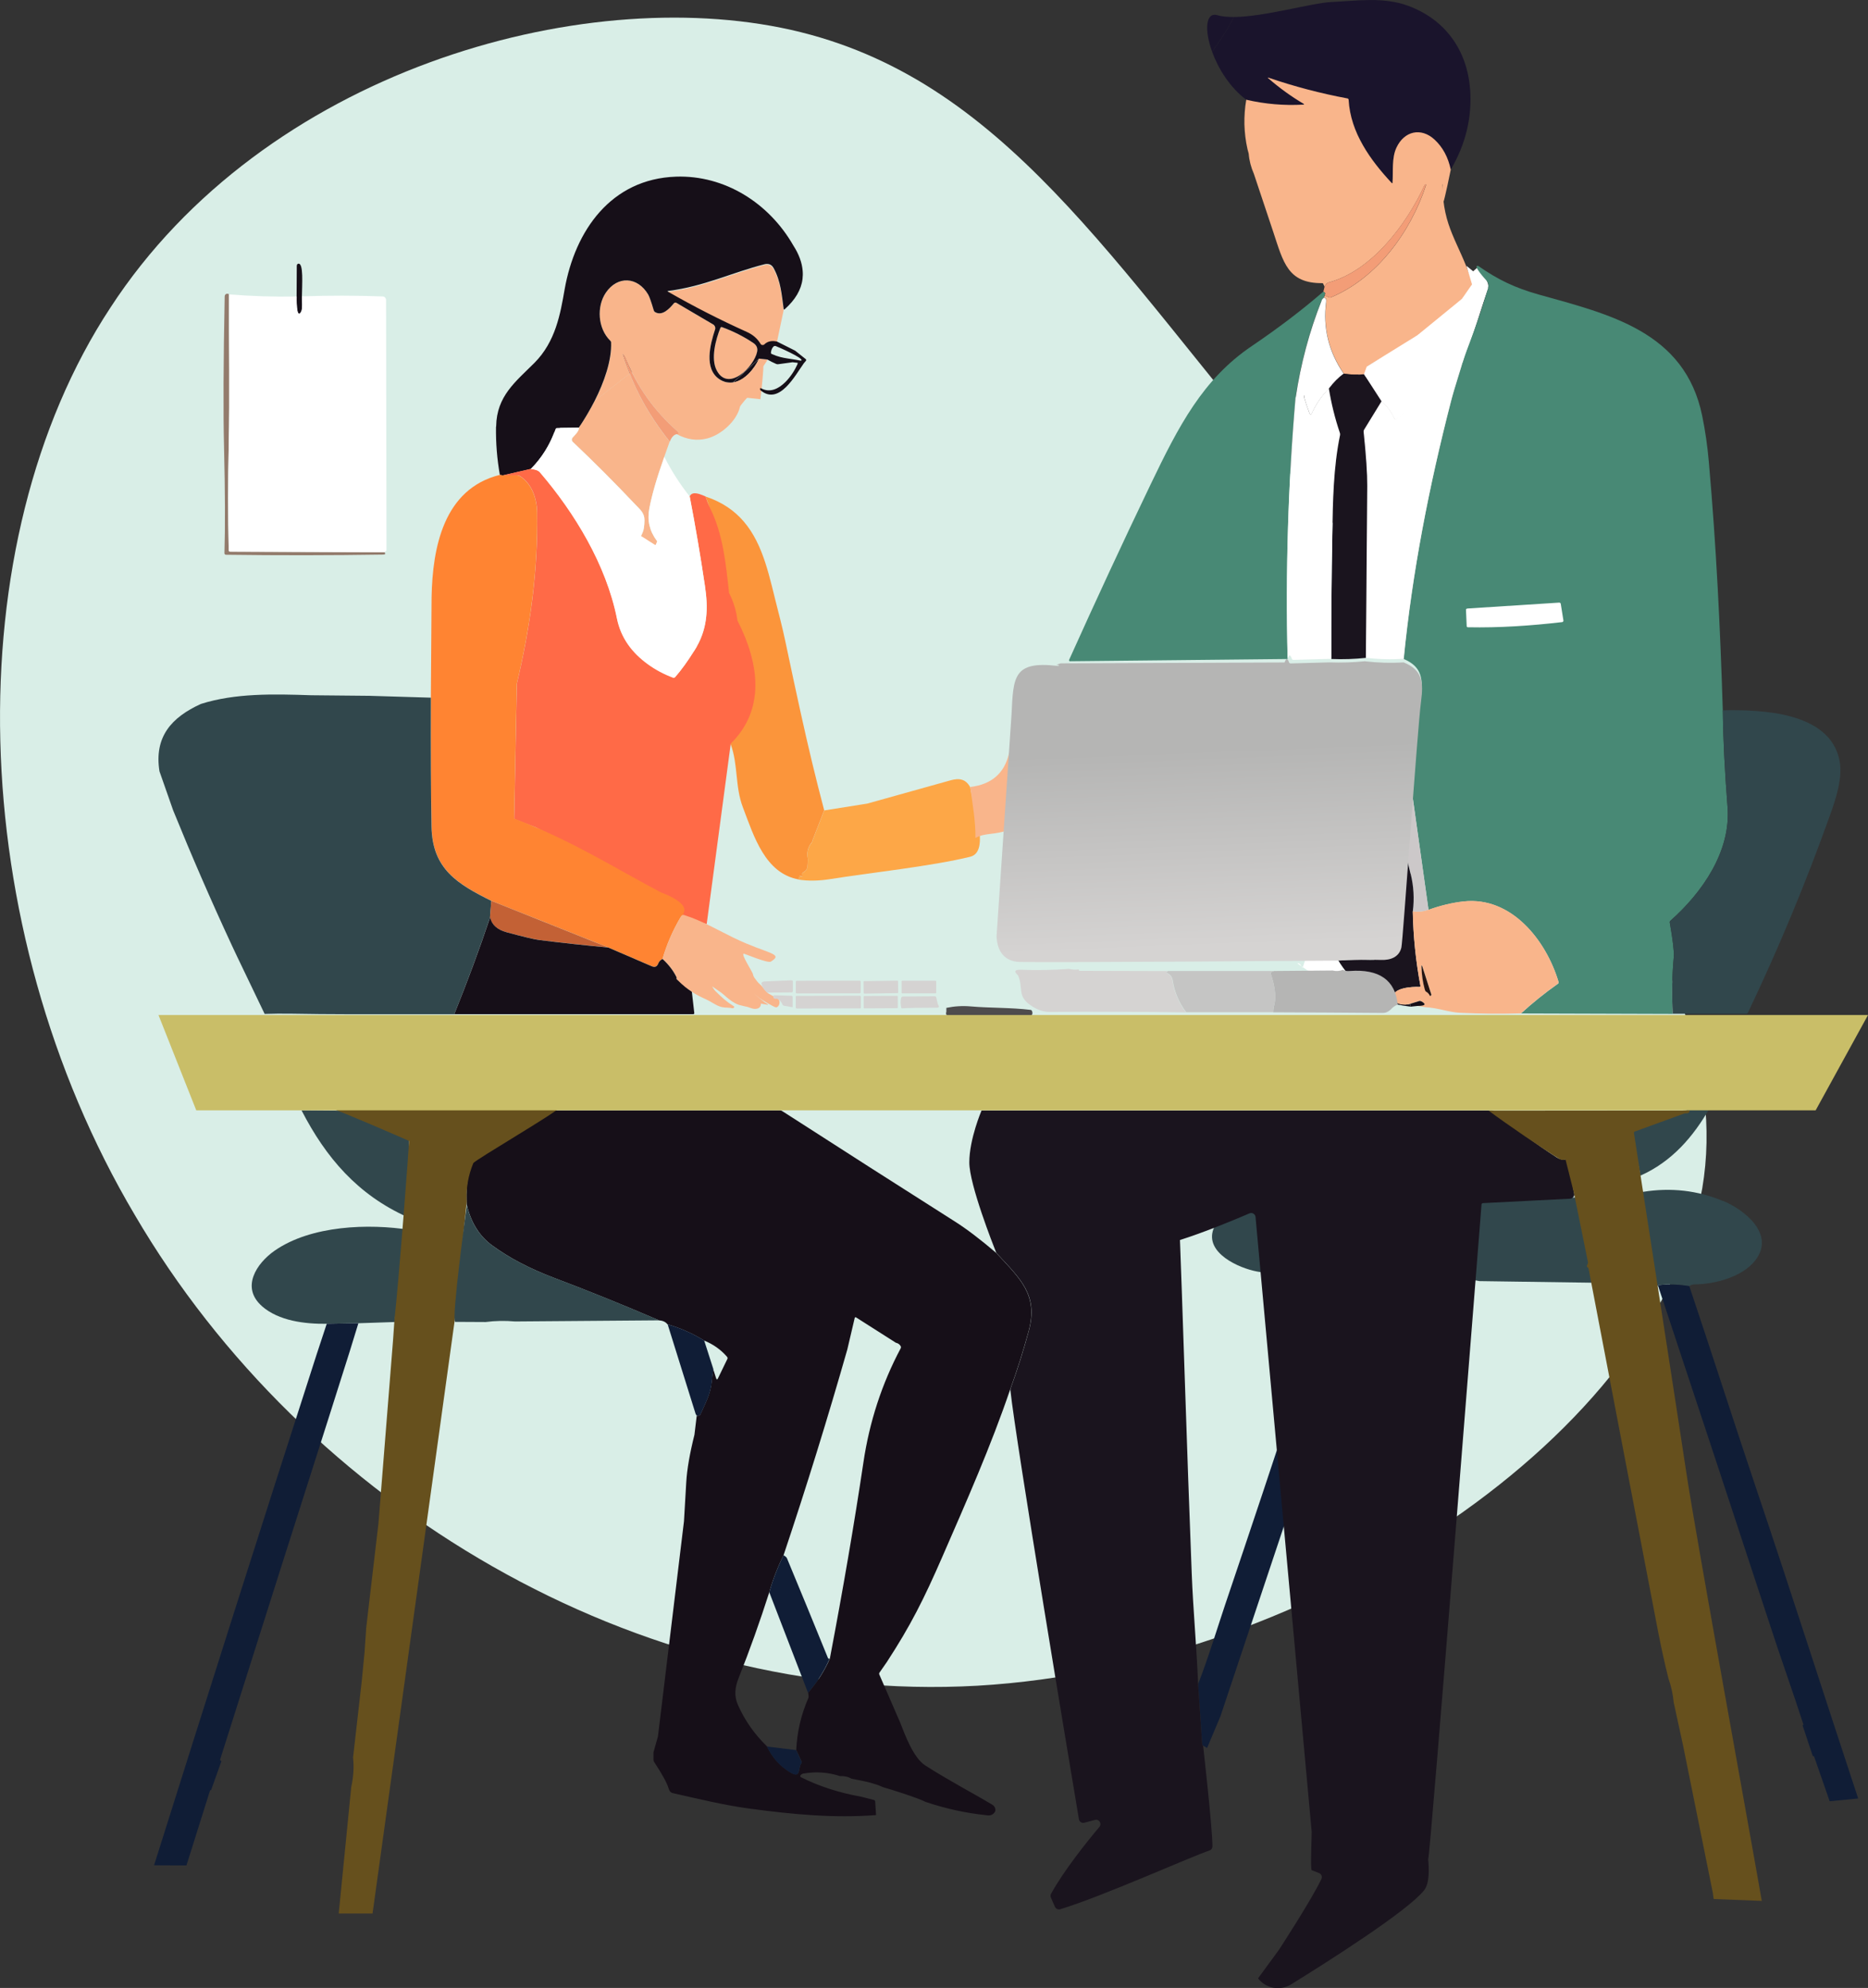 <?xml version="1.0" encoding="UTF-8"?>
<svg id="a" data-name="Layer 1" xmlns="http://www.w3.org/2000/svg" xmlns:xlink="http://www.w3.org/1999/xlink" viewBox="0 0 231.95 246.79">
  <rect x="0" y="0" width="231.95" height="246.79" fill="#333333" stroke="none"/>
  <defs>
    <clipPath id="b">
      <polygon points="120.31 111.29 124.77 111.29 126.08 92.33 120.31 92.33 120.31 111.29" style="fill: none;"/>
    </clipPath>
    <linearGradient id="c" x1="150.83" y1="117.52" x2="149.85" y2="93.05" gradientUnits="userSpaceOnUse">
      <stop offset="0" stop-color="#d5d3d2"/>
      <stop offset="1" stop-color="#b5b5b4"/>
    </linearGradient>
  </defs>
  <path d="m160.9,59.64c-22.9-26.98-36.32-49.98-62.67-55.93C72.04-2.17,32.77,8.92,13.71,38.19c-19.2,29.19-18.27,76.71,3.04,112.66,21.09,36.02,62.42,60.78,104.6,58.42,42.03-2.43,84.77-31.68,90.02-61.75,5.11-30.15-27.49-61.04-50.46-87.87Z" style="fill: #d9eee7;"/>
  <path d="m149.88,216.99l-.49-.28c-.07-.04-.12-.13-.12-.22l-.5-7.42c1.26-3.23,2.57-7.54,3.34-9.81,3.13-9.25,6.22-18.51,9.27-27.79l.48-.07c.08-.01.14-.08.16-.17.38-2.39.7-.19.71.06.04,2.63.09,5.24.15,7.82l-11.34,33.96s-1.66,3.94-1.66,3.94Z" style="fill: #101d36;"/>
  <path d="m162.53,146.49c.08.04.12.12.12.21l.02,11.96c-1.99-.1-4.18-.37-6.58-.81-2.23-.41-6.48-2.29-5.43-5.24,1.43-4.01,7.24-5.41,10.95-6.22.32-.09.63-.06.92.09Z" style="fill: #31474c;"/>
  <polygon points="168.27 81.4 174.31 81.81 182.81 42.3 168.66 46.51 168.27 81.4" style="fill: #d5d3d2;"/>
  <path d="m182.78,35.3l-.2-1.3.81-.74s1.69,1.62,1.38,2.5-2.39,7.74-2.9,8.33-1.61,1.86-1.93,2.13c-2.21,1.88-4.37,3.81-6.49,5.8-.02.01-.03.03-.05.03-.09.04-.2,0-.25-.09-.38-.84-.92-1.56-1.61-2.15l-2.17-3.36s-.43.05.35-.96c3.88-1.76,12.69-8.37,13.06-10.2Z" style="fill: #fff;"/>
  <path d="m182.54,11.12c-.34-4.89-3.11-8.73-7.72-10.41-3.06-1.12-6.33-.61-9.49-.46-2.49.12-8.31,1.84-12.13,1.86-.73,1.54-1.74,2.93-2.69,4.32.75,2.07,2.18,4.4,4.23,5.95l14.06,4.81c1.01,2.05,2.47,3.89,3.99,5.52.06.07.1.06.11-.04.09-1.26-.07-2.73.35-3.97l6.89,2.35c1.85-3.13,2.65-6.45,2.41-9.94Z" style="fill: #1a142c;"/>
  <path d="m151.16,1.89c-1.46-.43-1.63,1.84-.65,4.54.95-1.39,1.97-2.78,2.69-4.32-.78,0-1.48-.06-2.04-.22Z" style="fill: #1a142c;"/>
  <path d="m154.74,12.38c2.33.54,4.69.74,7.07.61.15,0,.16-.05.03-.12-1.52-.9-2.96-1.94-4.33-3.13-.12-.11-.12-.14.02-.09,3.2,1.09,6.46,1.95,9.79,2.57.08.01.13.08.14.17.23,4.09,2.71,7.5,5.34,10.32.06.07.1.06.11-.04.1-1.39-.12-3.05.49-4.35.96-2.05,3.05-2.55,4.74-.98,1.02.95,1.68,2.19,2,3.72-.08.46-.74,3.57-.9,4-.14.39-.11-2.24-.1-2.25,0,0,0,.02,0,.03h0s-.03.07-.03.11c.08,5.4,1.92,6.86,3.7,12.09.03.09.03.18-.01.27-.15.34-.33.66-.54.96-.21.3-.45.58-.72.84-1.75,1.72-3.56,3.16-5.51,4.5-1.46,1.01-3,1.96-4.65,2.93-.54.32-1.08.64-1.64.96l-.35.96c-.76.08-1.6.06-2.52-.07-1.88-2.74-2.61-5.72-2.18-8.94.04-.3-.06-.46-.29-.51l.08-.27.52.23c.09.04.19.05.25.02,5.74-2.38,9.92-8.15,11.8-13.89.04-.13.01-.17-.09-.1-.04.02-.07.06-.1.12-2.23,4.85-6.56,10.57-11.83,12-.32.09-.43.27-.55.55l-.21-.43s-.05-.02-.08-.02c-4.28.03-4.83-2.55-6.09-6.36-1.14-3.43-2.41-7.22-2.41-7.22-.35-.8-.57-1.63-.64-2.5l-.15-.56c-.23-1.02-.35-2.04-.38-3.06-.02-1.02.05-2.05.23-3.08Z" style="fill: #f9b58b;"/>
  <path d="m165.02,35.05c5.27-1.43,9.6-7.15,11.83-12,.02-.06.06-.1.1-.12.1-.07.13-.03.09.1-1.87,5.74-6.06,11.51-11.8,13.89-.07.03-.16.02-.25-.02l-.52-.23c.14-.23.09-.38-.15-.44l.15-.63c.13-.27.24-.46.55-.55Z" style="fill: #f39d77;"/>
  <path d="m184.77,35.76c.12-.4.02-.75-.29-1.04-.05-.05-1.54-1.7-1.03-1.72.05,0,.1.02.16.05,2.36,1.65,4.48,2.68,7.47,3.52,8.7,2.44,18.12,4.56,20.28,15.04.38,1.85.66,3.77.83,5.77.93,10.58,1.41,20.51,1.73,30.8.04,3.47.23,7.47.59,12.01.43,5.47-3.11,10.59-7.09,14.11-.07.06-.1.15-.08.24.39,2.25.55,3.65.5,4.21-.22,2.37-.27,4.74-.14,7.12l-18.83-.06c1.44-1.32,2.97-2.55,4.59-3.69.07-.05.1-.13.07-.21-1.53-5.16-5.86-10.64-11.78-10-1.39.15-2.85.5-4.37,1.04l-2.12-15.06-.03-.71c.36-3.46.76-6.92,1.19-10.38.3-2.41.22-4-2.11-4.99,1.06-10.79,3.13-21.36,5.86-31.95.46-1.8,1.17-3.83,1.7-5.76,1.1-2.7,2.07-5.48,2.9-8.33Z" style="fill: #488975;"/>
  <g>
    <path d="m89.83,47.34s-.06-.02-.09-.03c.03.01.06.02.09.03Z" style="fill: none;"/>
    <path d="m90.24,47.46s-.05,0-.07-.01c.02,0,.05,0,.07.01Z" style="fill: none;"/>
    <polygon points="87.11 39.43 88.56 40.28 87.11 39.43 87.11 39.43" style="fill: none;"/>
    <path d="m90.61,47.51s.02,0,.03,0c0,0-.02,0-.03,0Z" style="fill: none;"/>
    <path d="m95.8,33.06s0,0-.01,0c0,0,0,0,.01,0Z" style="fill: none;"/>
    <path d="m94.49,42.84s-.03-.04-.04-.06c.03.04.07.06.11.08-.02-.01-.05,0-.07-.03Z" style="fill: none;"/>
    <path d="m94.65,42.91s.07,0,.1-.01c-.04,0-.07.02-.1.01Z" style="fill: none;"/>
    <path d="m72.75,51.74c-.09.15-.18.3-.27.44.09-.14.18-.29.27-.44Z" style="fill: none;"/>
    <path d="m73.83,49.79c-.26.51-.52.99-.8,1.46.27-.47.54-.95.8-1.46Z" style="fill: none;"/>
    <path d="m77.4,44c.1.11.19.24.25.39.24.61.52,1.2.81,1.78l-.26.2c-.3-.75-.59-1.52-.85-2.34-.03-.11-.02-.12.06-.04Z" style="fill: #160f18;"/>
    <path d="m88.3,37.76c.26.04.52.09.79.13l-.11.09c-.23-.07-.45-.14-.68-.21-.09-.03-.09-.03,0-.02Z" style="fill: #160f18;"/>
    <path d="m82.94,36.29c3.17,1.82,6.42,3.48,9.75,4.98.8.36,1.33.81,1.75,1.51.03.04.07.06.11.08.03.02.06.03.1.04.03,0,.07,0,.1-.01.05-.01.09-.02.13-.05.4-.4.93-.53,1.59-.37l.83-3.93c-.25-1.87-.35-3.5-1.27-5.18-.07-.13-.15-.22-.24-.3,0,0,0,0-.01,0-.09-.07-.18-.13-.29-.16h0c-.16-.05-.35-.06-.56,0-4.1,1.05-7.48,2.74-11.98,3.32-.09.01-.1.04-.02.09Z" style="fill: #f9b58b;"/>
    <path d="m96.04,33.36c-.07-.13-.15-.22-.24-.3.09.08.17.18.24.3Z" style="fill: #f9b58b;"/>
    <path d="m94.83,42.88s-.05,0-.07.01c.05-.01.09-.02.13-.05-.02.02-.04.03-.06.04Z" style="fill: #f9b58b;"/>
    <path d="m95.79,33.05c-.09-.07-.18-.13-.29-.16.11.03.2.08.29.16Z" style="fill: #f9b58b;"/>
    <path d="m94.55,42.87s.06.03.1.04c-.04,0-.06-.02-.1-.04Z" style="fill: #f9b58b;"/>
    <path d="m71.1,54.32c.61-.61.86-1.02.77-1.23.2-.28.4-.59.6-.91.09-.14.18-.29.27-.44.1-.16.19-.32.29-.49.27-.47.54-.95.8-1.46,0,0,0-.01,0-.02l4.35-3.39c1.23,3.07,2.78,5.69,4.97,8.45l-.67,1.88c-.92,2.59-1.54,4.73-1.86,6.42-.28,1.47.03,2.8.93,4,.53.71,2.78,4.87,2.52,4.97-.08.03-.17-.02-.23-.11l-1.43-2.28c-.1-.15-.16-.14-.18.05l-.15,1.07c-.01.09,0,.19.03.28.74,2.14,1.64,4.21,2.69,6.22.31.59.33,1.27.73,1.8.26.34.4.74.42,1.18,0,.11.04.2.09.26l.18.2-.2.27c-.18-.24-.14-.49-.25-.73-1.41-2.81-2.71-5.68-3.91-8.62-.15-.37-.16-.76,0-1.16l.37-1c.03-.09.04-.19,0-.27l-.58-1.42c-.04-.11-.15-.18-.27-.18l-1.74-.02c-.14,0-.28.12-.32.29-.18.7-.27,1.02-.71,1.74-.18.29-.21.61-.09.95-.64.87-1.13,1.82-1.47,2.84-.03.1-.09.18-.16.22-.22.13-.26-.03-.09-.47.88-2.41,1.88-4.78,3-7.1.14-.3.22-.8.23-1.51.01-.94-.55-1.34-1.16-1.99-2.58-2.73-5.17-5.32-7.75-7.76,0,0,0,0,0,0-.14-.14-.14-.38,0-.52Z" style="fill: #f9b58b;"/>
    <path d="m91.04,47.48l3.21-2.94c-.56,1.23-1.79,2.72-3.21,2.94Z" style="fill: #160f18;"/>
    <path d="m73.04,51.25c-.1.17-.19.33-.29.49.1-.16.19-.32.29-.49Z" style="fill: #f9b58b;"/>
    <path d="m90.64,47.51c.14,0,.27,0,.4-.03-.13.02-.27.03-.4.03Z" style="fill: #f9b58b;"/>
    <path d="m90.17,47.45c-.11-.03-.23-.07-.34-.11.11.05.23.09.34.11Z" style="fill: #f9b58b;"/>
    <path d="m75.88,42.54c0-.09-.04-.18-.11-.24-1.55-1.52-1.71-4.25-.54-5.96,1.44-2.12,3.94-2.01,5.26.24.15.26.38.91.69,1.96.03.09.08.17.16.21.89.55,1.81-.45,2.32-1.07.09-.11.23-.14.34-.07l3.11,1.83,1.45.85c.21.13.31.38.24.6-.62,1.88-1.41,4.89.52,6.19.14.09.28.17.42.23.03.01.06.02.09.03.11.05.23.08.34.11.02,0,.05,0,.07.01.12.03.25.04.37.04,0,0,.02,0,.03,0,.14,0,.27,0,.4-.03h0c1.42-.22,2.65-1.7,3.21-2.94.35.04.5.06,1.03.11.11,0-.55.85-.5.89.05.04-.18,2.67-.36,4.03-.01.08.1-.04,0,0l-1.64-.18c-.07.03-.87.99-.89,1.1-.39,1.77-2.34,3.51-4.08,3.95-1.28.33-2.54.14-3.79-.54l.21-.19c-.02-.06-.05-.12-.1-.16-2.4-2.09-4.28-4.55-5.67-7.36-.29-.58-.56-1.17-.81-1.78-.06-.15-.14-.28-.25-.39-.07-.08-.09-.06-.06.04.27.82.55,1.59.85,2.34l-4.35,3.39s0,.01,0,.02c1.19-2.34,2.13-5.02,2.05-7.25Z" style="fill: #f9b58b;"/>
    <path d="m71.87,53.09c.2-.28.4-.59.6-.91-.2.32-.41.63-.6.91Z" style="fill: #f9b58b;"/>
    <path d="m90.61,47.51c-.12,0-.24-.02-.37-.04.12.02.25.04.37.04Z" style="fill: #f9b58b;"/>
  </g>
  <path d="m164.46,36.67l-.08.27c-.15.14-.24.25-.27.31-1.54,3.88-2.61,7.9-3.23,12.06-.93,10.81-1.26,21.65-.99,32.5l-27.03.28s-.03,0-.05-.01c-.06-.03-.08-.1-.06-.16,3.3-7.33,6.67-14.6,10.13-21.8,3.48-7.24,6.47-13.05,12.57-17.17,3.25-2.2,6.2-4.44,8.85-6.73.24.06.29.21.15.44Z" style="fill: #488975;"/>
  <path d="m36.86,32.97c0-.12.07-.21.17-.23.69-.15.47,2.64.46,4.05,0,.5.09,1.57-.1,1.9-.64,1.15-.56-1.84-.56-1.88l.02-3.84Z" style="fill: #160f18;"/>
  <g>
    <path d="m166.85,46.39l-1.84,1.85c.58-.78,1.2-1.4,1.84-1.85Z" style="fill: #fff;"/>
    <path d="m164.11,37.26c.03-.06.12-.17.27-.31.23.04.33.21.29.51-.42,3.22.3,6.2,2.18,8.94-.64.46-1.25,1.07-1.84,1.85-.89.9-1.59,1.9-2.09,3.02-.12.26-.23.26-.33,0-.22-.58-.42-1.16-.59-1.74-.04-.15-.07-.31-.08-.46l-1.03.27c.62-4.16,1.69-8.18,3.23-12.06Z" style="fill: #fff;"/>
  </g>
  <path d="m47.64,68.85c-6.51.1-13.04.11-19.59.02,0,0,0,0,0,0-.1,0-.18-.09-.18-.19.1-3.32.08-7.69-.05-13.12-.11-4.34-.08-10.59.08-18.74,0-.14.06-.25.14-.3.13-.08.26-.08.4.02-.03,6.27.1,12.42-.04,18.81-.1,4.32-.1,8.63,0,12.95,0,.1.08.18.18.18l19.15.07c.16.14.14.29-.09.29Z" style="fill: #937b6c;"/>
  <path d="m36.84,36.81s-.08,3.02.56,1.88c.19-.33.1-1.4.1-1.9,3.42-.12,6.76-.11,10.01.01.24,0,.43.21.43.46l.05,31.02c0,.07-.06.15-.14.18-.05.02-.09.05-.12.1l-19.15-.07c-.1,0-.18-.08-.18-.18-.09-4.31-.09-8.63,0-12.95.14-6.39.01-12.54.04-18.81,2.8.22,5.6.31,8.4.26Z" style="fill: #fff;"/>
  <path d="m88.86,42.62c.16-.71.39-1.39.61-1.94.03-.07.11-.1.18-.07.69.25,1.36.54,2.01.87.65.33,1.27.69,1.87,1.09.31.21.48.47.51.78,0,.1,0,.21-.02.33-.36,1.82-3.58,5.07-5.02,2.29-.19-.36-.29-.78-.33-1.23-.02-.22-.02-.46-.01-.69.02-.47.1-.96.2-1.43Z" style="fill: #f9b58b;"/>
  <g>
    <path d="m89.65,40.61c1.38.5,2.67,1.15,3.88,1.96.42.28.58.65.48,1.11-.36,1.82-3.58,5.07-5.02,2.29-.76-1.45-.12-3.82.47-5.29.03-.07.11-.1.18-.07Z" style="fill: none;"/>
    <path d="m61.59,53.01c-.03,2,.13,3.98.48,5.95l.37.06,3.47-.8c1.29-1.3,2.25-2.82,2.9-4.52l.75-.59,2.31-.03c.2-.28.4-.59.6-.91.09-.14.18-.29.27-.44.1-.16.19-.32.29-.49.27-.47.54-.95.8-1.46,1.19-2.34,2.13-5.02,2.05-7.25,0-.09-.04-.18-.11-.24-1.55-1.52-1.71-4.25-.54-5.96,1.44-2.12,3.94-2.01,5.26.24.15.26.38.91.69,1.96.03.09.08.17.16.21.89.55,1.81-.45,2.32-1.07.09-.11.23-.14.34-.07l3.11,1.83h0s1.45.85,1.45.85c.21.13.31.38.24.6-.62,1.88-1.41,4.89.52,6.19.14.09.28.17.42.23.03.01.06.02.09.03.11.05.23.09.34.11.02,0,.05,0,.07.01.12.02.25.04.37.04,0,0,.02,0,.03,0,.14,0,.27,0,.4-.03h0l3.21-2.94,1.03.11c.36.2.72.39,1.1.55.08.04.18.05.28.03l1.75-.24.63.07s.02.03.01.05c0,.05-.02.11-.05.17-.29.66-.81,1.5-1.47,2.16-.84.84-1.92,1.38-3.01.79-.05-.03-.11-.03-.13,0,0,0,0,0,0,0s0,0,0,0v.05c-.03.07,0,.16.08.22,2.31,1.88,4.3-1.94,5.34-3.38h0,0l.26-.31c.05-.06.04-.15-.01-.2,0,0,0,0,0,0l-1.33-1.06-2.25-1.13c-.66-.15-1.19-.03-1.59.37-.02.02-.04.03-.06.04-.02.01-.05,0-.07.01-.04,0-.07.02-.1.01-.04,0-.06-.02-.1-.04-.02-.01-.05,0-.07-.03-.02-.02-.03-.04-.04-.06-.43-.7-.95-1.15-1.75-1.51-3.33-1.5-6.58-3.16-9.75-4.98-.08-.05-.08-.08.02-.09,4.51-.58,7.88-2.28,11.98-3.32.21-.05.39-.04.56,0h0c.11.03.2.08.29.16,0,0,0,0,.01,0,.09.08.17.18.24.3.92,1.68,1.01,3.31,1.27,5.18l.14-.07c.32-.29.61-.58.86-.88.51-.6.87-1.22,1.1-1.87.11-.32.19-.65.23-.98.04-.33.05-.67.02-1.01-.08-1.02-.47-2.09-1.17-3.17-3.01-5.25-8.5-8.74-14.57-8.53-8.05.28-12.53,6.69-13.82,14-.53,3.04-1.12,6.48-3.75,9.12-2.33,2.33-4.69,4.11-4.75,7.87Zm34.7-10.06c.29.1,3.47,1.49,3.22,1.79-.02.03-.07.04-.12.03-1.47-.31-2.66-.26-4.01-1.07-.03-.02.4.23.38.21-.13-.14.16-1.08.53-.95Zm-6.82-2.27c.03-.07.11-.1.18-.07,1.38.5,2.67,1.15,3.88,1.96.42.28.58.65.48,1.11-.36,1.82-3.58,5.07-5.02,2.29-.76-1.45-.12-3.82.47-5.29Z" style="fill: #160f18;"/>
  </g>
  <path d="m77.34,44.05c-.03-.11-.02-.12.06-.04.1.11.19.24.25.39,1.43,3.57,3.59,6.62,6.48,9.15.15.13.19.39-.11.35-.36.07-.64.38-.85.93-2.72-3.43-4.47-6.64-5.82-10.78Z" style="fill: #f39d77;"/>
  <path d="m169.31,53.59c0-.09.01-.18.06-.26l2.16-3.52c.69.59,1.23,1.31,1.61,2.15,0,.02.02.04.03.05.07.07.19.08.26,0,2.12-1.99,4.28-3.92,6.49-5.8.32-.28.97-.99,1.93-2.13-.53,1.94-1.24,3.96-1.7,5.76-2.72,10.59-4.79,21.16-5.86,31.95-1.58.1-3.15.06-4.71-.14.06-7.12.11-14.23.17-21.35,0-1.51-.14-3.75-.45-6.72Z" style="fill: #fff;"/>
  <path d="m166.4,54.03c.02-.09.01-.19-.02-.28-.6-1.8-1.06-3.64-1.37-5.51.58-.78,1.2-1.4,1.84-1.85.92.13,1.76.15,2.52.07l2.17,3.36-2.16,3.52c-.05.08-.07.17-.06.26.31,2.97.46,5.21.45,6.72-.05,7.12-.11,14.23-.17,21.35-1.42.15-2.85.2-4.29.14-.01-5.16.03-10.32.13-15.47.07-4.08.13-8.29.96-12.3Z" style="fill: #1a141e;"/>
  <path d="m160.88,49.32c.6-.25.79-.68.55-1.31-.04-.11-.03-.23.04-.25l.1-.04s0,0,.01,0c.08-.02.16.02.18.1.16.58.07,1.15.23,1.69.18.58.37,1.16.59,1.74.1.26.21.27.33,0,.51-1.12,1.2-2.12,2.09-3.02.31,1.88.76,3.72,1.37,5.51.03.09.04.18.02.28-.83,4.01-.89,8.22-.96,12.3-.1,5.16-.14,10.31-.13,15.47l-4.7.13c-.08,0-.16-.05-.19-.13-.19-.56-.36-.56-.53.01-.27-10.85.06-21.69.99-32.5Z" style="fill: #fff;"/>
  <path d="m88.08,62.9c-.19-.4-.36-.82-.48-1.27l3.13,30.7v.05c.95,2.63.52,5.25,1.52,7.86,1.38,3.63,2.76,8.19,6.94,8.94l.1-.45s.01-.02.02-.02c0,0,.01,0,.02,0,.21.12.31.13.32,0,0-.04,0-.1-.03-.16-.03-.09.02-.2.12-.25.26-.14.43-.34.52-.62.02-.07.04-.92.05-.97,0-.04.01-.08,0-.09-.04-.19-.06-.38-.06-.56,0-.55.18-1.04.55-1.49.05-.07.08-.16.09-.25l1.45-3.73c-1.07-4.04-1.96-7.77-2.93-12.16-.58-2.64-1.2-5.51-1.9-8.84-.17-.81-.38-1.72-.64-2.75-.09-.34-.18-.7-.27-1.06-1.03-3.97-1.74-8.12-4.25-11.04-1.14-1.33-2.66-2.41-4.74-3.1l.48,1.27Zm5.61,20.54c-.19-1.46-.61-2.93-1.2-4.39-.09-.21-.18-.43-.28-.65-.19-.44-.4-.88-.6-1.34-.2-.45-.39-.91-.56-1.37.17.46.36.92.56,1.37s.41.9.6,1.34c.1.22.19.43.28.65.59,1.46,1.02,2.93,1.2,4.39Zm-4.37-17.26h0s0,0,0,0c0,0,0,0,0,0Zm.99,5.54s0,.06.01.1c0-.03,0-.06-.01-.1Z" style="fill: #fb953b;"/>
  <path d="m63.84,101.63c-.02.08,2.66,1.05,2.73,1.09,7.25,3.75,13.99,9.97,21.18,12l2.98-22.35v-.05c4.37-4.3,3.53-10.04.84-15.28-.14-1.2-.49-2.36-1.04-3.43-.4-3.6-.74-7.34-2.4-10.62-.21-.42-.39-.88-.52-1.36-.2-.08-.48-.21-.77-.3-.1-.03-.19-.05-.29-.07-.19-.03-.37-.04-.53.01-.16.05-.29.16-.38.35.7,3.67,1.33,7.37,1.89,11.1.42,2.83.37,5.44-1.3,8.03l-.2.27c-.64,1.08-1.37,2.09-2.2,3.03-.08-.03-.18,0-.23.06-1.13-.42-2.17-.97-3.12-1.66-1.99-1.44-3.37-3.27-3.86-5.7-1.34-6.66-5.24-13.09-9.56-18.13-.2-.23-.58-.37-1.14-.42l-3.47.8h1.79c.11.02.21.04.27.07,1.54.93,2.17,2.84,2.19,4.58.1,7.17-.81,13.96-2.52,21.22l-.33,16.74Z" style="fill: #ff6a47;"/>
  <path d="m53.5,86.6l.09-12.48c.12-6.12,1.48-13.43,8.48-15.17l.37.06h1.79c.11.02.21.04.27.07,1.54.93,2.17,2.84,2.19,4.58.1,7.17-.81,13.96-2.52,21.22l-.33,16.74c-.02.08-.08-.03,0,0,7.09,2.67,12.73,6.28,18.28,9.19.92.32,3.29,1.38,2.79,2.43,0,.33-.35.54-.4.63-.97,1.64-1.72,3.37-2.24,5.17-.25.12-.43.31-.53.56-.15.39-.42.51-.8.35l-5.41-2.33-14.51-5.79c-4.19-2.09-7.34-3.94-7.43-9.23-.08-4.24-.11-9.57-.08-16Z" style="fill: #ff8432;"/>
  <path d="m86.5,80.28c1.38-2.43,1.43-4.89,1.03-7.55-.55-3.73-1.18-7.43-1.89-11.1-1.21-1.53-2.27-3.17-3.15-4.92-.92,2.59-1.54,4.73-1.86,6.42-.28,1.47.03,2.8.93,4,.01.02.03.04.04.06-.1.27-.19.48-.22.48l-1.78-1.13c.07-.14.13-.29.19-.43.14-.3.22-.8.23-1.51.01-.94-.55-1.34-1.16-1.99-2.58-2.73-5.17-5.32-7.75-7.76-.15-.14-.16-.37-.02-.52,0,0,0,0,0,0,.61-.61.86-1.02.77-1.23l-2.69.03c-.08,0-.16.06-.19.14-.65,1.89-1.68,3.54-3.08,4.96.56.04.94.18,1.14.42,4.32,5.04,8.22,11.47,9.56,18.13.49,2.43,1.87,4.26,3.86,5.7.96.69,2,1.24,3.13,1.66.08.03.17,0,.23-.06.72-.82,1.73-2.24,2.4-3.31h0s.01-.03.02-.04c.09-.15.18-.29.26-.42,0,0,0-.01,0-.02Z" style="fill: #fff;"/>
  <path d="m182.12,77.74l-.09-2.07s0,0,0,0c0-.06.09-.12.22-.13l11.36-.73c.09,0,.18.06.19.15l.33,2.07s0,0,0,0c.01.1-.06.19-.16.2-3.87.45-7.8.72-11.7.64-.08,0-.15-.06-.15-.13Z" style="fill: #fff;"/>
  <path d="m38.65,86.31l7.22.07,7.63.23c-.02,6.43,0,11.76.08,16,.09,5.29,3.24,7.14,7.43,9.23l-.16,2.05c-1.36,4.05-2.85,8.05-4.45,12.02h-5.89c-4.81,0-9.63.02-14.44-.07-1.06-.02-2.13,0-3.21.03l-3.46-7.21-.63-1.34c-2.56-5.51-4.98-11.08-7.27-16.72l-1.7-4.85c-.68-4.29,1.5-6.7,5.14-8.36,4.26-1.35,9-1.24,13.7-1.08Z" style="fill: #31474c;"/>
  <path d="m228.42,94.45c.4,2.08-.43,4.65-1.18,6.73-2.98,8.35-6.38,16.53-10.2,24.54-.04.08-.12.13-.2.13h-9.14c-.13-2.36-.08-4.73.14-7.1.05-.55-.11-1.95-.5-4.21-.02-.09.02-.18.08-.24,3.97-3.52,7.52-8.63,7.09-14.11-.35-4.54-.55-8.54-.59-12.01,4.71-.1,13.32.16,14.5,6.26Z" style="fill: #31474c;"/>
  <path d="m99.24,108.84s0-.02,0-.03c.02-.06.05-.1.08-.08.27.17.37.11.29-.16-.03-.09.02-.2.12-.25.26-.14.43-.34.52-.62.05-.14.06-1.02.06-1.06-.16-.77,0-1.46.49-2.05.05-.07.08-.16.09-.25l1.45-3.73,5.35-.85c3.44-.96,6.87-1.91,10.31-2.88,1.12-.32,1.91-.17,2.47.84.3,2.18,2.56,8.01,0,8.64-4.79,1.18-12.55,2-17.42,2.78-1.4.22-2.69.24-3.86.06l.05-.35Z" style="fill: #fda747;"/>
  <path d="m177.38,112.94c-.61.23-1.26.29-1.95.2.2-1.58.11-3.14-.27-4.67-.34-1.38-.67-2.76-.98-4.15l.55-2.93c.05-1.18.22-2.35.53-3.51l2.12,15.06Z" style="fill: #ccc8c9;"/>
  <path d="m175.16,108.47c.38,1.54.47,3.09.27,4.67.06,3.1.37,6.19.95,9.25,0,0,0,.02,0,.03,0,.06-.06.11-.12.1-.97-.05-3.31.12-3.26,1.27.05.92,1.44,1.06,2.1.83l.06.35c-1.19-.14-2.36-.39-3.51-.75-2.31-1.12-4.14-2.78-5.48-4.98,1.3-.1,2.61-.13,3.93-.08,1.19.04,2.23-.37,2.51-1.54.19-.77.45-3.18.78-7.21l.78-6.08c.31,1.38.64,2.77.98,4.15Z" style="fill: #1a141e;"/>
  <path d="m75.52,117.62c-2.88-.27-5.76-.58-8.63-.94-.55-.07-1.89-.39-4.01-.96-1.16-.31-1.84-.93-2.04-1.84l.16-2.05,14.51,5.79Z" style="fill: #c36135;"/>
  <path d="m181.74,111.9c5.93-.65,10.25,4.83,11.78,10,.02.08,0,.16-.07.21-1.62,1.14-3.14,2.37-4.59,3.69-2.52.08-5.04.05-7.58-.07-1.39-.07-2.76-.62-4.26-.69l-1-.16c.95-.02,1.11-.2.48-.56-.1-.06-.2-.08-.27-.05l-1.14.35c-.66.22-2.06.09-2.1-.83-.05-1.15,2.29-1.32,3.26-1.27,0,0,.02,0,.03,0,.06-.01.1-.07.09-.13-.57-3.06-.89-6.14-.95-9.25.69.1,1.34.03,1.95-.2,1.52-.54,2.97-.89,4.37-1.04Zm-5.23,8.13c.02.94.15,1.87.4,2.78.04.13.09.24.14.27.21.12.37.29.49.51,0,0,.01.02.02.02.03.03.09.02.12-.02l.03-.04s.03-.06.03-.09l-1.11-3.45c-.08-.24-.11-.24-.11.02Z" style="fill: #f9b58b;"/>
  <path d="m96.68,124.08c-.11-.16-1.22-.66-1.43-.87-.35-.37-.57-.76-.96-1.09-.05-.05-.11-.09-.16-.15-.07-.07-.12-.15-.18-.22-.19-.26-.41-.48-.45-.8-.03-.25-1.5-2.47-1.16-2.56.08-.02,2.99,1.22,3.37.99,1.7-1.04-.44-.94-4.57-2.94-1.81-.88-4.08-2.18-5.98-2.77-.52-.25-.6.11-.65.2-.97,1.64-1.72,3.37-2.24,5.17.75.69,1.32,1.43,1.71,2.22.04.07.04.17.02.27.99,1.14,1.27,1.14,1.91,1.59.55.38,1.15.67,1.76.94.58.26,1.09.66,1.68.88.45.17.87.13,1.34.18.13.01.28.1.4.01.17-.13.05-.2-.07-.28-.19-.13-.38-.24-.57-.38-.35-.26-.69-.54-1-.84-.63-.62-.7-.58-1.12-1.35-.06-.1-.11,0,0,0,.11,0-.75-.58-.71-.54.52.63,1.61,1.19,2.23,1.73.43.38.91.8,1.44,1.08.16.08.33.16.5.21.32.09,1.01.24,1.02.24.25.08.49.18.74.23.25.04.54.02.74-.15.09-.08.15-.19.18-.3.01-.07.02-.13,0-.2.09.05.79.13.88.17.13-.03-.32-.26-.37-.3-.46-.37-.93-.74-1.39-1.1.25.2.52.4.79.6.24.18,1.64,1.04,1.94,1.1.36.07.63-.59.38-.96Z" style="fill: #f9b58b;"/>
  <path d="m62.89,115.73c2.12.57,3.45.89,4.01.96,2.87.36,5.75.67,8.63.94l5.41,2.33c.38.16.64.05.8-.35.1-.26.28-.44.53-.56.75.69,1.32,1.43,1.71,2.22.04.07.04.17.02.27.99.98,1.27,1.14,1.91,1.59l.3,2.63s0,.01,0,.02c0,.07-.06.13-.13.12h-29.67c1.6-3.96,3.09-7.96,4.45-12.01.2.91.88,1.53,2.04,1.84Z" style="fill: #160f18;"/>
  <path d="m161.7,120.11c.1.19.31-1.1.52-1.13,1.33-.19,2.64-.1,3.94.26,1.34,2.2,3.17,3.86,5.48,4.98.3.07.5.23.61.47,0,0,0,.02,0,.03,0,.06-.04.11-.1.11-1.52.13-2.94.09-4.28-.12-.27-3.05-1.91-4.44-4.93-4.17-.34.03-.58-.02-.7-.15l-1.15-.8c.2-.07.4.1.61.51Z" style="fill: #fff;"/>
  <path d="m177.73,123.47s0,.06-.03.09l-.03.04s-.02.02-.02.02c-.04.03-.09.02-.11-.02-.11-.22-.27-.39-.49-.51-.05-.03-.1-.13-.14-.27-.25-.91-.38-1.84-.4-2.78,0-.26.03-.26.11-.02l1.11,3.45Z" style="fill: #261411;"/>
  <g>
    <path d="m144.85,120.78c-.07-.03-.07-.05,0-.08.08-.03.13-.08.15-.15l-10.91-.03c-.08,0-.14-.04-.14-.09v-.09c-.41.06-.82.04-1.22-.06-1.95.15-3.93.18-5.95.11-.8-.03-.92.2-.38.68.69,1.48-.12,2.51,1.47,3.66.83.6,1.65.9,2.46.89,4.66-.04,12.37-.02,16.93.06-.9-1.21-1.47-2.54-1.68-3.99-.06-.43-.31-.73-.75-.9Z" style="fill: #d5d3d2;"/>
    <path d="m167.62,120.54c-.41.03-.7-.02-.85-.15-.44.17-.87.2-1.29.09l-7.27.06-.34.13c-.08.03-.12.13-.08.23.39,1.16.74,2.67.43,3.86-.08.3-.12.6-.12.91,4.56.02,9.11.04,13.65.08.3,0,.62-.14.94-.43.24-.28.53-.48.87-.61-.32-3.05-2.31-4.44-5.96-4.17Z" style="fill: #b5b5b4;"/>
    <path d="m157.79,120.9c-.03-.1,0-.2.08-.23l.34-.13h-13.2c-.02.07-.07.13-.15.15-.07.03-.08.05,0,.08.43.17.68.47.75.9.22,1.46.78,2.79,1.68,3.99h10.82c0-.31.04-.61.12-.91.31-1.19-.04-2.7-.43-3.86Z" style="fill: #c5c5c4;"/>
  </g>
  <rect x="111.95" y="121.75" width="4.3" height="1.57" rx=".08" ry=".08" style="fill: #d5d3d2;"/>
  <rect x="107.23" y="121.77" width="4.29" height="1.55" rx=".08" ry=".08" transform="translate(-1.7 1.54) rotate(-.8)" style="fill: #d5d3d2;"/>
  <rect x="98.81" y="121.75" width="8.06" height="1.57" rx=".12" ry=".12" transform="translate(-.21 .18) rotate(-.1)" style="fill: #d5d3d2;"/>
  <path d="m98.23,121.7s0,0,.01,0c.12,0,.21.05.21.13v1.21c0,.09-.07.16-.16.16l-3.02.02c-.34-.27-.58-.61-.71-1.04-.03-.09,0-.19.06-.24.07-.05.16-.09.26-.1l3.35-.14Z" style="fill: #d5d3d2;"/>
  <path d="m98.28,123.62c.08,0,.14.07.14.15v1.27s-1.01-.17-1.01-.17c-.12-.02-.21-.07-.24-.14-.1-.26-.27-.48-.49-.65-.09-.07-.18-.1-.25-.09-.37.04-.48-.1-.35-.44l2.2.07Z" style="fill: #d5d3d2;"/>
  <path d="m111.92,123.85c.02-.08.09-.14.17-.14l3.99-.03c.08,0,.16.07.18.16l.19.83c.22.29.17.43-.15.43-2.11,0-3.56.03-4.36.08-.14-.45-.15-.9-.03-1.35Z" style="fill: #d5d3d2;"/>
  <rect x="107.24" y="123.64" width="4.24" height="1.53" rx=".08" ry=".08" transform="translate(-.65 .57) rotate(-.3)" style="fill: #d5d3d2;"/>
  <rect x="98.81" y="123.62" width="8.09" height="1.57" rx=".12" ry=".12" transform="translate(-.22 .18) rotate(-.1)" style="fill: #d5d3d2;"/>
  <path d="m176.24,124.27c.07-.02.17,0,.27.05.63.36.47.55-.48.56l-.87.09-.06-.35,1.14-.35Z" style="fill: #160f18;"/>
  <path d="m120.54,124.94c2.47.21,4.97.13,7.42.43.09.01.16.07.19.15.13.4-.01.61-.43.65-1.1.09-4.4.08-9.91-.04-.11,0-.2-.04-.25-.1-.1-.12-.12-.26-.05-.42v-.49c1.01-.21,2.02-.27,3.03-.18Z" style="fill: #4e4c4d;"/>
  <path d="m199.31,158.63c.01.08,0,.17-.05.26-.06.12-.09.25-.09.37l-15.48-.22c-.55-.13-1.02-.16-1.41-.08-.02,0-.03,0-.05,0-.15,0-.04-.12-.04-.26l-.23-9.36c0-.1.3-.17.4-.18l15.24-.58,1.72,10.04Z" style="fill: #31474c;"/>
  <path d="m212.33,137.49c-2.06,3.63-4.75,6.73-8.65,8.46l-.96-5.39c-.02-.09.03-.18.1-.21l6.15-2.49s.14-.03.26-.02c.25,0,.37-.12.39-.39l2.71.05Z" style="fill: #31474c;"/>
  <path d="m177.34,230.79c.24-.05,6.62-81.25,6.62-81.25,0-.1.08-.17.17-.18l10.84-.55c.33-.02.56-.32.5-.64l-.79-4.08c-.02-.12-.14-.2-.28-.17-.37.09-.78-.02-1.13-.25-2.68-1.74-5.24-3.64-7.69-5.69-.1-.08-.22-.12-.34-.12h-63.36s-1.52,3.53-1.52,6.45c0,2.75,2.98,10.29,3.32,11.15.02.06.06.11.1.15,2.97,3.19,5.16,5.18,3.97,9.59-.65,2.42-1.41,4.81-2.26,7.16-.03.07-.04.14-.03.21.66,6.33,7.6,47.86,8.51,53.28.05.31.36.51.67.43l1.32-.35c.51-.14.89.46.55.87-1.58,1.88-4.43,5.44-6,8.3-.08.14-.09.31-.02.46.15.37.32.75.5,1.15.11.25.38.39.65.31,5.22-1.57,16.49-6.64,18.54-7.29.22-.07.36-.26.37-.49.01-2.23-1.16-12.52-1.16-12.52-.07-.04-.12-.13-.12-.22l-.5-7.42c-.18-4.57-.62-9.27-.79-13.66-.62-15.72-1.07-31.46-1.67-47.18,0-.2.02,5.76.21,5.7,3.23-1.03,7.1-2.65,8.63-3.31.33-.14.71.08.75.44l6.97,76.31c.02.19-.17,4.71,0,4.79l.95.37c.27.13.39.45.26.72-1.21,2.57-5.27,8.79-5.27,8.79l-2.6,3.55c.98,1.26,2.74,1.59,4.1.75,4.61-2.85,14.44-9.08,16.52-11.68.73-.91.6-2.93.5-3.86-.03-.28-.49.11,0,0Z" style="fill: #1a141e;"/>
  <path d="m57.97,149.6c.26,1.1.65,2.06,1.18,2.9.26.42.56.81.89,1.16.33.36.7.68,1.1.97,1.06.77,2.21,1.49,3.48,2.15,1.26.66,2.63,1.27,4.1,1.83,4.42,1.67,8.8,3.44,13.13,5.31.44.02.79.18,1.03.48,1.62.47,3.14,1.15,4.55,2.02,1.12.45,2.07,1.12,2.85,2.02.06.07.08.18.04.26l-1.17,2.41c-.09.19-.17.17-.24-.04l-.35-1.1c-.09.55-.16,1.11-.21,1.67-.13,1.42-.81,2.64-1.37,3.91-.04.1-.12.16-.19.18l-.28.04-.28,2.34c-.58,2.32-.93,4.31-1.02,5.93-.09,1.6-.18,3.2-.28,4.81l-3.23,26.7-.56,2v.93c.01.1.04.19.09.26,1.02,1.56,1.61,2.64,1.78,3.25.1.36.29.57.57.62,3.14.71,6.35,1.49,9.46,1.91,5.34.72,10.45,1.21,15.74.81l-.11-1.7c0-.08-.08-.15-.17-.18l-1.56-.4c-2.79-.5-5.27-1.31-7.46-2.41-.29-.15.05-.42.24-.46,1.59-.28,3.11-.17,4.58.31.55-.02,1.03.08,1.42.32l1.51.3.85.2.93.29.71.29c.53.13,4.26,1.3,5.23,1.81,2.47.83,4.97,1.38,7.49,1.64.55.11.93-.06,1.15-.51.04-.35-.09-.61-.38-.79-2.33-1.4-5.47-3.04-8.33-4.88-1.48-.95-2.53-3.85-3.11-5.33l-2.58-5.94c-.04-.08-.03-.18.02-.25l.91-1.31c2.96-4.54,4.59-7.79,6.9-13.09,2.98-6.84,6.01-13.68,8.42-20.77.87-2.39,1.63-4.81,2.3-7.27,1.19-4.44-1.04-6.43-4.04-9.66-1.97-1.68-3.68-2.98-5.15-3.91-7.06-4.48-14.1-8.98-21.13-13.51l-.32-.2c-.08-.05-.17-.08-.26-.08h-30.06c0,.42-.14.74-.41.94-2.27,1.7-4.75,3.19-7.04,4.88-.35.26-.6.57-.76.94-.63,1.52-.71,3.32-.62,5Zm33.74,58.73c1.38-3.48,2.65-7.03,3.81-10.66.44-1.56,1.03-3.09,1.77-4.59,2.83-8.45,5.47-16.97,7.92-25.55l.92-3.92c.01-.06.07-.09.13-.08,0,0,.02,0,.03.01l4.95,3.15c.28.06.48.21.6.43.04.07.04.17,0,.26-2.34,4.4-3.88,9.12-4.63,14.17-1.14,7.63-2.53,15.75-4.17,24.36-.69,1.55-1.58,2.96-2.69,4.22l.05.39c.01.11,0,.2-.02.26-.9,2.06-1.41,4.21-1.51,6.46l.67,1.44c.03.07.02.16-.04.23-.43.49.04,1.98-1.39,1.1-1.28-.78-2.23-1.85-2.87-3.21-1.54-1.49-2.74-3.19-3.6-5.12-.53-1.19-.37-2.24.08-3.38Z" style="fill: #160f18;"/>
  <path d="m32.53,162.15c-2.66-2.33-.67-5.32,1.56-6.88,4.55-3.17,11.72-3.39,16.8-2.59-.15,3.83-1.45,7.65-1.9,11.44l-4.49.15-3.93.07c-2.72.03-5.94-.35-8.05-2.19Z" style="fill: #31474c;"/>
  <path d="m46.25,139.36c1.44.72,2.91,1.41,4.41,2.07.08.03.13.11.13.2-.16,3.17.18,6.32-.18,9.47-6.18-2.77-10.13-7.36-13.17-13.26l4.98.04c1.88.65,3.15,1.14,3.83,1.48Z" style="fill: #31474c;"/>
  <path d="m50.65,137.41l-9.76.08c1.88.65,8.39,3.48,9.89,4.14.08.03-1.34,18.29-1.79,22.09l-.19,2.71-1.81,22.72-1.25,10.63-.27,2.34-.2,2.96-.35,3.61-1.08,9.5c.13,1.18.05,2.41-.23,3.69l-1.55,15.67h4.2l10.23-73.85,1.46-14.5c-.09-1.68.19-3.28.82-4.8.15-.37,10.75-6.53,10.75-6.96l-18.89-.02Z" style="fill: #66501d;"/>
  <path d="m213.96,149.08c2.64,1.11,6.52,4.13,3.99,7.39-1.61,2.07-5.04,2.97-7.64,2.98-.15,0-.46.12-.56.22-1.29-.22-2.57-.27-3.83-.14-.03,0-.04.02-.05.05v.05h-.2c-.34-.35-.5-.87-.45-1.57.05-.75-.24-2.75-.85-6-.25-1.33-.37-2.7-.36-4.1,3.47-.56,6.79-.18,9.94,1.14Z" style="fill: #31474c;"/>
  <path d="m61.14,154.63c2.11,1.54,4.64,2.86,7.58,3.97,4.42,1.67,8.8,3.44,13.13,5.31l-17.91.14c-1.22-.11-2.43-.09-3.64.07l-3.79-.02c-.45-.45,1.33-13.57,1.46-14.5.51,2.19,1.57,3.87,3.17,5.03Z" style="fill: #31474c;"/>
  <path d="m227.19,223.61l-1.91-5.49c-.03-.08-.1-.13-.19-.13l-1.27-3.82s.02,0,.03,0c.06-.01.09-.07.07-.12-1.27-3.94-2.75-8.06-3.95-11.74-4.67-14.24-9.37-28.48-14.09-42.7v-.04s.03-.04.05-.04c1.26-.12,2.54-.08,3.83.13,2.83,8.41,5.52,16.85,8.35,25.25,4.18,12.37,8.51,25.96,12.62,38.36" style="fill: #101d36;"/>
  <path d="m26.08,222.31c.02-.06.08-.1.14-.1l1.28-3.59c-.09,0-.16-.07-.16-.16,0-.02,0-.03,0-.05l7.37-23.25,6.16-19.33,2.56-8.08,1.07-3.48-3.93.07-1.27,3.85c-6.8,21.09-13.51,42.23-20.17,63.37,1.34,0,2.68.01,4.02.02l2.92-9.27Z" style="fill: #101d36;"/>
  <path d="m87.44,166.42l1.14,3.55c-.09.55-.16,1.11-.21,1.67-.13,1.42-.81,2.64-1.37,3.91-.04.1-.12.16-.19.18l-.28.04-.15-.23-3.48-11.14c1.62.47,3.14,1.15,4.55,2.02Z" style="fill: #101d36;"/>
  <path d="m97.73,193.48c1.7,4.08,3.37,8.16,5.04,12.26.04.1.08.17.1.17h.15c-.69,1.57-1.58,2.97-2.69,4.23l-4.81-12.48c.44-1.56,1.03-3.09,1.77-4.59.17.1.37.22.44.4Z" style="fill: #101d36;"/>
  <path d="m98.86,217.26l.67,1.44c.03.07.02.16-.04.23-.43.49.04,1.98-1.39,1.1-1.28-.78-2.23-1.85-2.87-3.21l3.63.44Z" style="fill: #101d36;"/>
  <path d="m212.79,235.75l-.12-.83-3.67-18.17-1.18-5.43c-.09-1-.31-1.99-.65-2.96-.46-1.84-.87-3.7-1.24-5.58-2.9-15.08-5.78-30.17-8.67-45.25-.02-.09-.06-.17-.11-.2l-.11-.07c0-.11.03-.22.09-.33.05-.08.06-.16.05-.23l-1.75-8.63-1.04-4.13s-.38.16-.75-.06c-1.74-1.04-6.74-4.45-8.79-6l24.95-.02c-.01.24-.14.36-.39.35-.12,0-.21,0-.26.02l-6.16,2.24c-.08.03-.12.11-.1.19,0,0,5.27,33.93,6.56,42.52,1.17,7.74,8.01,45.27,9.31,52.8" style="fill: #66501d;"/>
  <polygon points="184.77 35.76 184.31 34.81 182.09 33 182.78 35.3 181.53 37.1 176.01 41.61 169.72 45.5 169.37 46.46 173.45 52.03 181.61 44.99 184.77 35.76" style="fill: #fff;"/>
  <polygon points="24.37 137.84 225.45 137.84 231.95 126.01 19.68 126.01 24.37 137.84" style="fill: #c9be68;"/>
  <g style="clip-path: url(#b);">
    <path d="m120.47,97.7c2.62-.31,4.22-1.67,4.8-4.1.07-.3.26-.43.54-.48,1.41-.45,3.74-1.66,5.2-1.24,1.14.33,2.31.53,3.49.61.31.02.48.15.52.38,0,.07-.04.15-.12.22l-.43.38c-.08.07-.07.1.05.1.51-.01.66.26.45.83-1.46.71-3,1.25-4.6,1.61-.61.14-.98.38-1.13.74-.08.2.05.25.21.18.6-.26,2.31-.84,2.48.3.01.08-.03.17-.11.21-1.2.66-2.61,1.21-3.56,2.21-1.05,1.11-2.07,2.25-3.08,3.39-1.6.63-2.91.32-4.06.99.03-2.07-.36-4.19-.65-6.34Z" style="fill: #f9b58b;"/>
  </g>
  <path d="m123.75,116.27c.07,1.84.99,3.08,2.84,3.15,3,.1,39.58-.17,39.58-.17,1.3-.1,4.01-.13,5.33-.08,1.19.04,2.23-.37,2.51-1.54.19-.77,1.99-27.17,2.44-30.54.31-2.35.23-3.89-2.16-4.86-1.62.1-3.23.05-4.83-.14-1.46.15-2.92.19-4.39.14l-4.82.13c-.08,0-.16-.05-.19-.13-.19-.55-.37-.54-.55.01l-27.81.11-.53.17c.46.03.39.17.08.14-5.46-.62-5.42,1.41-5.65,6.05l-1.86,27.57Z" style="fill: url(#c);"/>
</svg>